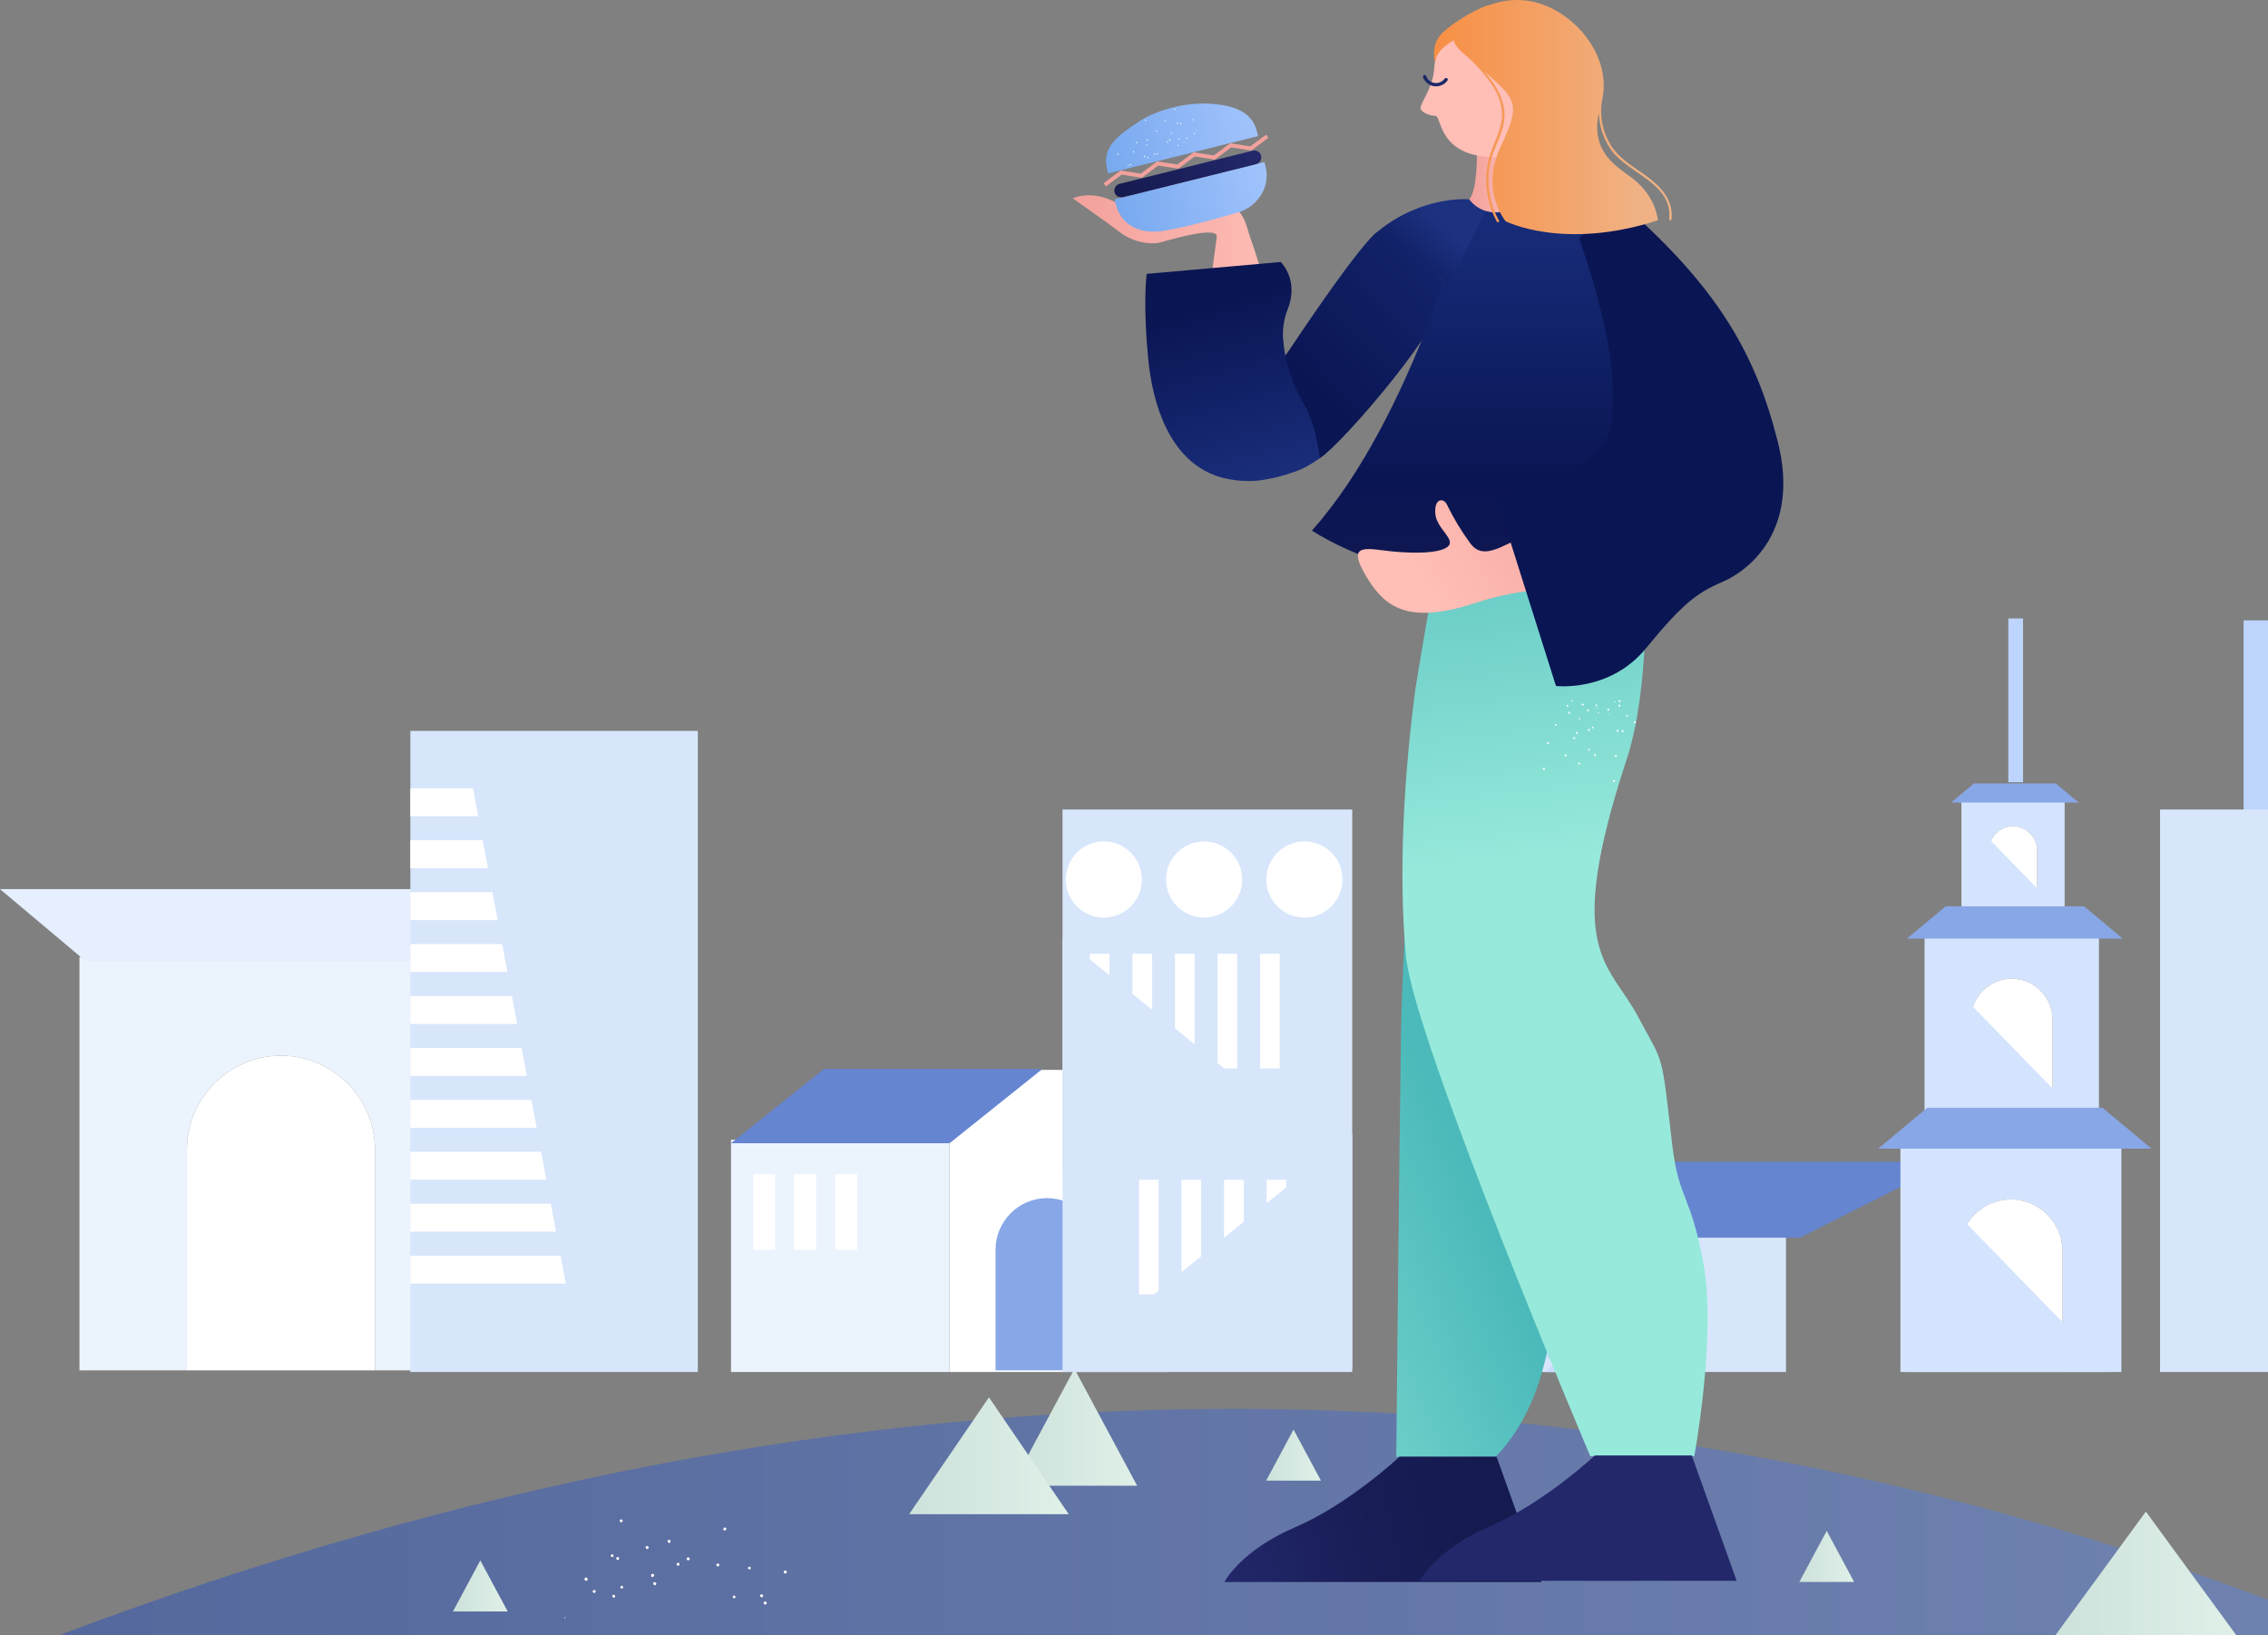 <svg width="874" height="630" viewBox="0 0 874 630" fill="none" xmlns="http://www.w3.org/2000/svg">
<rect x="0" y="0" width="874" height="630" fill="#808080" stroke="none"/>
<path opacity="0.6" d="M22.459 630.194C333.299 512.706 628.578 514.749 909.091 630.194H22.459Z" fill="url(#paint0_linear)"/>
<path d="M129.333 445.058C126.968 445.058 125.051 443.141 125.051 440.776C125.051 438.411 126.968 436.494 129.333 436.494C131.698 436.494 133.615 438.411 133.615 440.776C133.615 443.141 131.698 445.058 129.333 445.058Z" fill="#AECBF5"/>
<path d="M438.212 572.456L414.041 527.423L389.869 572.456H438.212Z" fill="url(#paint1_linear)"/>
<path d="M714.507 609.539L703.95 589.87L693.393 609.539H714.507Z" fill="url(#paint2_linear)"/>
<path d="M195.655 620.916L185.098 601.247L174.542 620.916H195.655Z" fill="url(#paint3_linear)"/>
<path d="M509.04 570.504L498.483 550.835L487.926 570.504H509.04Z" fill="url(#paint4_linear)"/>
<path d="M411.859 583.437L381.1 538.404L350.34 583.437H411.859Z" fill="url(#paint5_linear)"/>
<path d="M861.881 630.194L826.929 582.429L791.978 630.194H861.881Z" fill="url(#paint6_linear)"/>
<path d="M228.658 612.746C228.935 612.567 229.266 612.59 229.446 612.868C229.625 613.145 229.602 613.476 229.325 613.656C229.047 613.835 228.717 613.812 228.536 613.535C228.356 613.256 228.379 612.926 228.658 612.746ZM278.76 589.047C278.783 588.717 279.061 588.538 279.391 588.56C279.721 588.583 279.9 588.862 279.877 589.191C279.855 589.522 279.576 589.701 279.246 589.678C278.841 589.783 278.737 589.378 278.76 589.047ZM276.063 602.927C276.086 602.597 276.364 602.418 276.694 602.44C277.024 602.463 277.203 602.742 277.18 603.071C277.158 603.402 276.879 603.581 276.55 603.558C276.346 603.61 276.04 603.256 276.063 602.927ZM249.231 595.672C249.561 595.695 249.816 595.846 249.995 596.124C249.972 596.454 249.821 596.709 249.543 596.888C249.213 596.865 248.958 596.715 248.906 596.512C248.674 596.031 248.825 595.776 249.231 595.672ZM252.169 609.615C252.5 609.638 252.754 609.788 252.934 610.067C252.911 610.398 252.759 610.653 252.482 610.832C252.151 610.809 251.896 610.659 251.845 610.455C251.613 609.973 251.839 609.591 252.169 609.615ZM302.102 605.414C302.252 605.159 302.658 605.054 302.913 605.205C303.168 605.355 303.272 605.761 303.122 606.016C302.972 606.271 302.566 606.375 302.311 606.225C302.055 606.074 301.95 605.669 302.102 605.414ZM294.364 617.348C294.515 617.093 294.921 616.989 295.176 617.139C295.43 617.289 295.535 617.695 295.385 617.95C295.234 618.205 294.828 618.309 294.573 618.159C294.317 618.008 294.213 617.603 294.364 617.348ZM235.798 598.912C236.001 598.86 236.458 598.958 236.435 599.288C236.487 599.491 236.389 599.948 236.059 599.925C235.856 599.977 235.399 599.879 235.422 599.549C235.241 599.271 235.392 599.016 235.798 598.912ZM239.46 611.048C239.663 610.996 240.12 611.094 240.097 611.424C240.149 611.627 240.126 611.957 239.721 612.061C239.518 612.113 239.188 612.09 239.084 611.685C239.107 611.354 239.258 611.1 239.46 611.048ZM288.332 603.985C288.483 603.73 288.761 603.55 289.016 603.701C289.271 603.853 289.323 604.055 289.3 604.385C289.15 604.64 288.871 604.82 288.616 604.669C288.361 604.517 288.181 604.24 288.332 603.985ZM282.442 615.119C282.592 614.864 282.871 614.683 283.126 614.835C283.381 614.985 283.432 615.188 283.41 615.519C283.259 615.774 282.981 615.954 282.726 615.802C282.471 615.652 282.292 615.375 282.442 615.119ZM260.753 602.651C260.776 602.32 261.054 602.141 261.384 602.164C261.714 602.187 261.893 602.466 261.87 602.795C261.848 603.126 261.569 603.305 261.239 603.282C260.91 603.259 260.73 602.981 260.753 602.651ZM238.831 585.919C238.854 585.588 239.133 585.409 239.462 585.432C239.793 585.455 239.972 585.734 239.949 586.063C239.926 586.394 239.647 586.573 239.318 586.55C238.988 586.527 238.808 586.249 238.831 585.919ZM237.484 600.424C237.507 600.093 237.786 599.914 238.115 599.937C238.446 599.96 238.625 600.239 238.602 600.568C238.579 600.897 238.3 601.078 237.971 601.055C237.64 601.032 237.46 600.754 237.484 600.424ZM235.934 614.982C235.957 614.651 236.235 614.472 236.565 614.495C236.895 614.518 237.074 614.796 237.051 615.126C237.029 615.456 236.75 615.635 236.42 615.613C236.166 615.462 235.985 615.183 235.934 614.982ZM293.176 614.411C293.453 614.232 293.784 614.254 293.964 614.532C294.143 614.81 294.12 615.14 293.843 615.32C293.565 615.5 293.235 615.477 293.054 615.199C292.799 615.048 292.898 614.591 293.176 614.411ZM217.537 623.713C217.433 623.308 217.583 623.053 217.989 622.948L217.537 623.713ZM264.697 600.338C264.847 600.084 265.254 599.979 265.508 600.129C265.763 600.28 265.868 600.686 265.717 600.941C265.567 601.195 265.161 601.3 264.906 601.15C264.651 600.999 264.547 600.593 264.697 600.338ZM257.339 593.585C257.49 593.331 257.896 593.226 258.151 593.376C258.406 593.526 258.51 593.933 258.36 594.187C258.21 594.442 257.931 594.623 257.549 594.397C257.294 594.246 257.189 593.84 257.339 593.585ZM250.982 606.678C251.132 606.423 251.538 606.319 251.793 606.469C252.048 606.619 252.228 606.898 252.002 607.28C251.852 607.535 251.446 607.64 251.116 607.617C250.935 607.338 250.83 606.933 250.982 606.678ZM225.251 608.327C225.273 607.996 225.552 607.817 225.882 607.84C226.212 607.863 226.391 608.142 226.496 608.547C226.473 608.877 226.194 609.057 225.789 609.161C225.407 608.935 225.228 608.657 225.251 608.327ZM228.559 613.204C228.709 612.949 228.913 612.898 229.116 612.845C229.37 612.995 229.422 613.198 229.475 613.401C229.325 613.656 229.122 613.708 228.919 613.76C228.664 613.609 228.484 613.331 228.559 613.204Z" fill="white"/>
<path d="M882.28 510.018C882.353 510.018 882.427 510.005 882.497 509.977C882.806 509.857 882.96 509.509 882.84 509.2L857.603 444.304C857.483 443.995 857.133 443.838 856.825 443.962C856.516 444.082 856.362 444.431 856.483 444.74L881.72 509.636C881.812 509.873 882.04 510.018 882.28 510.018Z" fill="#A1C3FC"/>
<path d="M869.663 501.005C869.736 501.005 869.809 500.992 869.88 500.964C870.189 500.844 870.343 500.495 870.223 500.187L844.986 435.291C844.865 434.981 844.517 434.827 844.208 434.95C843.899 435.07 843.745 435.419 843.865 435.727L869.103 500.623C869.195 500.86 869.422 501.005 869.663 501.005Z" fill="#A1C3FC"/>
<path d="M559.901 476.589H688.263V528.639H559.901V476.589Z" fill="#D7E6FB"/>
<path d="M30.625 368.75H185.904V528.008H144.499V443.004C144.499 423.069 128.193 406.759 108.263 406.759C88.333 406.759 72.028 423.069 72.028 443.004V528.008H30.622V368.75H30.625Z" fill="#EBF3FD"/>
<path d="M108.264 406.762C128.194 406.762 144.5 423.072 144.5 443.008V528.011H72.031V443.008C72.031 423.072 88.335 406.762 108.264 406.762Z" fill="white"/>
<path d="M864.585 239.03H874.047V329.887H864.585V239.03Z" fill="#BDD5FD"/>
<path d="M755.854 308.645H795.628V349.438H785.023V327.665C785.023 322.56 780.847 318.381 775.742 318.381C770.637 318.381 766.462 322.558 766.462 327.665V349.438H755.857V308.645H755.854Z" fill="#D5E4FE"/>
<path d="M775.741 318.381C780.845 318.381 785.022 322.558 785.022 327.665V349.438H766.459V327.668C766.461 322.558 770.635 318.381 775.741 318.381Z" fill="white"/>
<path d="M760.683 301.876H792.211L801.05 309.245H751.844L760.683 301.876Z" fill="#88A7E7"/>
<path d="M741.646 360.638H808.858V429.574H790.937V392.78C790.937 384.153 783.878 377.092 775.253 377.092C766.625 377.092 759.569 384.151 759.569 392.78V429.574H741.646V360.638Z" fill="#D5E4FE"/>
<path d="M775.252 377.091C783.877 377.091 790.936 384.15 790.936 392.779V429.573H759.566V392.779C759.568 384.151 766.625 377.091 775.252 377.091Z" fill="white"/>
<path d="M832.401 311.91H944.049V528.64H832.401V311.91Z" fill="#D7E6FB"/>
<path d="M615.29 447.631H751.539L693.642 476.894H557.391L615.29 447.631Z" fill="#6585D0"/>
<path d="M365.922 412.234H450.13V528.638H365.922V412.234Z" fill="white"/>
<path d="M281.708 439.145H365.916V528.641H281.708V439.145Z" fill="#EBF3FD"/>
<path d="M317.492 411.889H401.7L365.915 440.503H281.707L317.492 411.889Z" fill="#6585D0"/>
<path d="M321.823 452.447H330.355V481.568H321.823V452.447Z" fill="white"/>
<path d="M306.015 452.447H314.548V481.568H306.015V452.447Z" fill="white"/>
<path d="M290.202 452.447H298.735V481.568H290.202V452.447Z" fill="white"/>
<path d="M732.355 441.304H817.51V528.64H794.804V482.024C794.804 471.092 785.863 462.149 774.934 462.149C764.005 462.149 755.064 471.094 755.064 482.024V528.64H732.357C732.355 528.64 732.355 441.304 732.355 441.304Z" fill="#D5E4FE"/>
<path d="M774.933 462.148C785.862 462.148 794.803 471.094 794.803 482.024V528.639H755.061V482.024C755.061 471.092 764.003 462.148 774.933 462.148Z" fill="white"/>
<path d="M32.835 370.192H183.692L216.525 342.586H3.05176e-05L32.835 370.192Z" fill="#E6EFFE"/>
<path d="M734.004 446.933L813.479 528.639H734.004V446.933Z" fill="#D5E4FE"/>
<path d="M744.095 371.215L799.022 427.681H744.095V371.215Z" fill="#D5E4FE"/>
<path d="M756.715 313.164L791.999 349.439H756.715V313.164Z" fill="#D5E4FE"/>
<path d="M773.924 238.299H779.602V301.398H773.924V238.299Z" fill="#BDD5FD"/>
<path d="M549.982 487.111L563.05 475.13L545.146 470.928L543.641 472.308V465.172L556.539 453.345L543.641 450.316V445.107L561.065 449.197L574.133 437.216L556.228 433.013L543.641 444.553V437.419L550.032 431.561L543.641 430.061V424.852L554.555 427.413L567.622 415.432L549.718 411.229L543.639 416.802V404.594L548.044 405.627L561.111 393.646L543.639 389.544V381.915L554.604 371.863L543.639 369.288V364.079L559.125 367.713L572.192 355.732L554.29 351.529L543.639 361.293V354.158L548.093 350.074L543.639 349.028V343.821L552.618 345.927L565.685 333.946L547.781 329.744L543.641 333.541V323.564L546.111 324.143L559.178 312.162L543.641 308.515V298.709H551.362L545.796 303.812L563.701 308.014L568.973 303.18L572.864 306.748L569.897 309.468L608.928 318.63V323.839L585.511 318.342L587.999 320.622L576.406 331.252L594.309 335.455L599.243 330.931L603.133 334.5L600.505 336.91L608.928 338.887V344.096L595.984 341.058L582.917 353.039L600.821 357.242L608.93 349.807V356.941L607.017 358.696L608.93 359.145V364.354L602.495 362.844L589.427 374.825L607.332 379.028L608.932 377.56V384.696L595.936 396.61L608.932 399.66V404.869L591.414 400.757L578.346 412.738L596.25 416.94L608.932 405.313V412.447L602.447 418.393L608.932 419.915V425.124L597.924 422.541L584.857 434.522L602.761 438.724L608.934 433.064V445.382L604.433 444.326L591.366 456.307L608.934 460.429V467.95L597.875 478.089L608.934 480.684V485.893L593.35 482.236L580.283 494.217L598.187 498.419L608.932 488.567V495.701L604.382 499.873L608.932 500.941V506.15L599.859 504.019L586.792 516L604.694 520.203L608.932 516.318V526.406L606.368 525.805L603.217 528.694H595.436L600.172 524.351L582.268 520.148L576.995 524.981L573.104 521.413L576.071 518.693L543.644 511.082V505.873L560.459 509.819L557.97 507.537L569.564 496.907L551.66 492.705L546.725 497.227L543.644 494.403V492.916L545.463 491.251L543.644 490.825V485.617L549.982 487.111ZM549.67 466.781L567.574 470.984L580.642 459.003L562.737 454.8L549.67 466.781ZM547.735 385.301L565.637 389.503L578.705 377.522L560.8 373.32L547.735 385.301ZM583.279 317.826L565.374 313.623L552.307 325.604L570.211 329.807L583.279 317.826ZM589.786 339.61L571.882 335.407L558.814 347.388L576.718 351.591L589.786 339.61ZM596.295 361.395L578.391 357.192L565.323 369.173L583.227 373.376L596.295 361.395ZM602.805 383.179L584.901 378.976L571.834 390.957L589.738 395.16L602.805 383.179ZM585.214 399.306L567.309 395.104L554.242 407.085L572.146 411.287L585.214 399.306ZM591.723 421.092L573.818 416.889L560.751 428.87L578.655 433.073L591.723 421.092ZM598.233 442.876L580.329 438.673L567.26 450.654L585.164 454.857L598.233 442.876ZM604.741 464.661L586.836 460.459L573.769 472.44L591.673 476.642L604.741 464.661ZM562.686 510.351L580.59 514.553L593.658 502.572L575.753 498.37L562.686 510.351ZM574.081 492.768L587.149 480.787L569.245 476.584L556.177 488.565L574.081 492.768Z" fill="#C8DCFD"/>
<path d="M158.132 281.62H268.914V528.639H158.132V281.62Z" fill="#D7E6FB"/>
<path d="M158.131 303.732H218.141V314.507H158.131V303.732Z" fill="white"/>
<path d="M158.131 323.74H218.141V334.515H158.131V323.74Z" fill="white"/>
<path d="M158.131 343.751H218.141V354.526H158.131V343.751Z" fill="white"/>
<path d="M158.131 363.76H218.141V374.535H158.131V363.76Z" fill="white"/>
<path d="M158.131 383.767H218.141V394.542H158.131V383.767Z" fill="white"/>
<path d="M158.131 403.776H218.141V414.551H158.131V403.776Z" fill="white"/>
<path d="M158.131 423.785H218.141V434.56H158.131V423.785Z" fill="white"/>
<path d="M158.131 443.793H218.141V454.568H158.131V443.793Z" fill="white"/>
<path d="M158.131 463.802H218.141V474.577H158.131V463.802Z" fill="white"/>
<path d="M158.131 483.811H218.141V494.586H158.131V483.811Z" fill="white"/>
<path d="M179.673 289.88L221.218 511.516H255.069V291.419L179.673 289.88Z" fill="#D7E6FB"/>
<path d="M403.486 461.643C414.394 461.643 423.318 470.569 423.318 481.481V528.008H383.653V481.481C383.653 470.569 392.577 461.643 403.486 461.643Z" fill="#88A7E7"/>
<path d="M409.461 311.91H521.108V528.64H409.461V311.91Z" fill="#D7E6FB"/>
<path d="M502.668 353.549C494.568 353.549 488.002 346.981 488.002 338.879C488.002 330.777 494.568 324.209 502.668 324.209C510.768 324.209 517.334 330.777 517.334 338.879C517.334 346.981 510.768 353.549 502.668 353.549Z" fill="white"/>
<path d="M464.025 353.549C455.926 353.549 449.359 346.981 449.359 338.879C449.359 330.777 455.926 324.209 464.025 324.209C472.125 324.209 478.691 330.777 478.691 338.879C478.691 346.981 472.125 353.549 464.025 353.549Z" fill="white"/>
<path d="M425.38 353.549C417.28 353.549 410.714 346.981 410.714 338.879C410.714 330.777 417.28 324.209 425.38 324.209C433.48 324.209 440.046 330.777 440.046 338.879C440.046 346.981 433.48 353.549 425.38 353.549Z" fill="white"/>
<path d="M485.591 367.5H493.161V411.669H485.591V367.5Z" fill="white"/>
<path d="M469.192 367.5H476.762V411.669H469.192V367.5Z" fill="white"/>
<path d="M452.791 367.5H460.36V411.669H452.791V367.5Z" fill="white"/>
<path d="M436.388 367.5H443.958V411.669H436.388V367.5Z" fill="white"/>
<path d="M419.987 367.5H427.557V411.669H419.987V367.5Z" fill="white"/>
<path d="M504.516 454.577H512.086V498.746H504.516V454.577Z" fill="white"/>
<path d="M488.117 454.577H495.687V498.746H488.117V454.577Z" fill="white"/>
<path d="M471.715 454.577H479.284V498.746H471.715V454.577Z" fill="white"/>
<path d="M455.312 454.577H462.882V498.746H455.312V454.577Z" fill="white"/>
<path d="M438.913 454.577H446.482V498.746H438.913V454.577Z" fill="white"/>
<path d="M409.459 361.127L521.108 451.659H409.459V361.127Z" fill="#D7E6FB"/>
<path d="M521.108 436.847L409.459 527.377H521.108V436.847Z" fill="#D7E6FB"/>
<path d="M749.811 349.201H803.087L818.024 361.652H734.873L749.811 349.201Z" fill="#88A7E7"/>
<path d="M742.7 426.812H810.196L829.12 442.587H723.775L742.7 426.812Z" fill="#88A7E7"/>
<path d="M927.21 318.799L885.597 528.194H851.69V320.253L927.21 318.799Z" fill="#D7E6FB"/>
<path d="M462.52 159.799C459.005 161.408 468.462 94.932 468.891 91.271C469.383 87.084 452.422 91.878 447.673 93.28C442.925 94.682 435.939 92.876 431.743 89.598C427.548 86.32 413.399 76.43 413.399 76.43C413.399 76.43 420.543 72.848 430.363 78.199C431.423 78.778 432.515 79.458 433.631 80.261C445.096 88.49 452.353 82.474 450.815 81.636C449.278 80.801 442.264 79.775 439.525 79.68C436.786 79.585 431.935 79.871 431.206 75.435C431.206 75.435 460.908 74.745 470.456 76.592C480.044 80.727 480.102 86.901 481.698 91.23C485.717 102.14 493.78 130.663 493.387 136.277C492.107 154.573 462.52 159.799 462.52 159.799Z" fill="url(#paint7_linear)"/>
<path d="M624.322 251.676C610.69 315.574 612.99 305.946 605.96 362.045C600.388 406.516 603.502 387.867 601.402 434.917C599.301 481.984 604.76 531.597 576.425 561.295L538.073 561.325C538.073 561.325 539.245 439.54 539.888 398.977C540.417 363.769 543.775 322.549 546.274 296.621C546.419 295.14 546.603 293.659 546.847 292.181C549.877 273.806 550.704 267.458 552.178 256.821C552.336 255.754 558.996 210.189 559.139 209.245C569.776 210.344 573.444 209.245 586.282 210.344C610.463 212.418 608.29 210.711 620.894 208.503C621.953 208.187 622.982 207.773 623.967 207.267C625.867 206.528 627.706 205.638 629.467 204.611C629.737 216.727 628.48 232.187 624.322 251.676Z" fill="url(#paint8_linear)"/>
<path d="M652.92 561.053H612.817C612.817 561.053 544.882 400.993 541.804 368.441C538.754 335.904 541.199 297.11 545.485 265.168C546.006 261.308 554.578 211.719 555.168 207.996C565.84 208.407 568.152 208.407 582.26 208.407C604.016 208.407 604.427 208.407 616.81 208.229C623.037 208.199 628.886 207.831 634.254 207.267C634.169 223.413 635.968 264.916 626.83 292.646C602.315 367.121 619.986 370.61 631.232 391.702C641.527 411.01 640.09 404.309 644.437 441.231C646.935 462.454 651.622 459.91 656.542 487.458C661.433 514.988 652.92 561.053 652.92 561.053Z" fill="url(#paint9_linear)"/>
<path opacity="0.86" d="M620.235 275.072C620.279 274.965 620.403 274.916 620.51 274.961C620.615 275.006 620.666 275.13 620.62 275.236C620.576 275.343 620.452 275.392 620.345 275.347C620.237 275.3 620.187 275.178 620.235 275.072ZM622.204 270.346C622.24 270.244 622.353 270.189 622.456 270.225C622.463 270.228 622.47 270.23 622.479 270.235C622.589 270.278 622.643 270.397 622.604 270.508C622.551 270.616 622.426 270.663 622.316 270.62C622.209 270.576 622.159 270.453 622.204 270.346ZM622.008 300.58C622.23 300.595 622.398 300.786 622.385 301.006C622.374 301.218 622.192 301.381 621.98 301.371C621.973 301.371 621.966 301.37 621.957 301.37C621.736 301.354 621.568 301.165 621.58 300.945C621.597 300.726 621.789 300.564 622.008 300.58ZM622.698 290.886C622.917 290.904 623.079 291.096 623.061 291.312C623.049 291.534 622.856 291.704 622.636 291.689C622.414 291.677 622.243 291.484 622.258 291.264C622.281 291.042 622.472 290.877 622.698 290.886ZM623.371 281.192C623.593 281.219 623.759 281.409 623.751 281.634C623.74 281.847 623.558 282.01 623.345 282C623.339 282 623.331 281.999 623.323 281.999C623.105 281.989 622.934 281.806 622.944 281.587C622.944 281.582 622.944 281.577 622.945 281.573C622.96 281.348 623.15 281.18 623.371 281.192ZM624.062 271.51C624.281 271.529 624.443 271.721 624.425 271.937C624.425 271.937 624.425 271.937 624.425 271.938C624.412 272.16 624.218 272.329 623.997 272.313C623.776 272.299 623.606 272.105 623.623 271.885C623.639 271.663 623.83 271.494 624.051 271.51C624.054 271.509 624.057 271.509 624.062 271.51ZM602.937 290.908C603.032 290.703 603.276 290.615 603.48 290.712C603.685 290.806 603.774 291.05 603.677 291.254C603.582 291.459 603.338 291.548 603.134 291.451C603.132 291.449 603.129 291.448 603.128 291.447C602.927 291.349 602.845 291.111 602.937 290.908ZM607.274 282.216C607.368 282.011 607.612 281.923 607.817 282.02C608.022 282.114 608.11 282.358 608.013 282.562C607.917 282.767 607.675 282.856 607.47 282.759C607.468 282.757 607.466 282.756 607.464 282.755C607.265 282.657 607.179 282.418 607.274 282.216ZM611.609 273.524C611.72 273.329 611.96 273.25 612.164 273.347C612.363 273.451 612.44 273.699 612.336 273.898C612.235 274.09 612 274.17 611.803 274.078C611.603 273.972 611.519 273.731 611.609 273.524ZM599.205 279.127C599.309 278.962 599.531 278.911 599.696 279.015C599.862 279.12 599.913 279.341 599.808 279.507C599.704 279.672 599.482 279.723 599.317 279.619C599.152 279.521 599.098 279.307 599.196 279.139C599.2 279.136 599.202 279.132 599.205 279.127ZM603.796 271.763C603.824 271.701 603.875 271.652 603.938 271.629L603.952 271.626C604.063 271.578 604.188 271.588 604.289 271.652C604.461 271.76 604.512 271.984 604.405 272.156C604.404 272.157 604.404 272.159 604.402 272.16C604.297 272.324 604.076 272.374 603.911 272.272C603.832 272.226 603.78 272.149 603.765 272.06C603.724 271.96 603.736 271.85 603.796 271.763ZM626.91 275.438C627.103 275.394 627.293 275.515 627.338 275.705C627.338 275.708 627.339 275.71 627.339 275.71C627.393 275.888 627.291 276.076 627.113 276.129C627.101 276.133 627.09 276.134 627.08 276.137C626.889 276.18 626.697 276.06 626.653 275.869C626.653 275.867 626.652 275.864 626.652 275.864C626.61 275.677 626.723 275.489 626.91 275.438ZM612.377 288.5C612.57 288.543 612.697 288.726 612.667 288.924C612.633 289.117 612.45 289.246 612.259 289.214C612.065 289.183 611.929 289.002 611.955 288.806C611.989 288.605 612.175 288.47 612.377 288.5ZM613.803 279.948C613.996 279.992 614.123 280.175 614.093 280.373C614.06 280.566 613.877 280.695 613.685 280.663C613.497 280.635 613.366 280.462 613.391 280.273C613.393 280.267 613.394 280.259 613.395 280.251C613.426 280.057 613.608 279.922 613.803 279.948ZM615.232 271.413C615.42 271.441 615.551 271.614 615.526 271.803C615.525 271.809 615.523 271.816 615.522 271.825C615.489 272.018 615.306 272.147 615.114 272.115C614.921 272.081 614.793 271.899 614.825 271.707C614.853 271.519 615.024 271.387 615.214 271.413C615.217 271.41 615.225 271.411 615.232 271.413ZM615.58 272.67C615.695 272.666 615.792 272.757 615.796 272.873C615.8 272.988 615.709 273.084 615.593 273.089C615.477 273.093 615.38 273.002 615.377 272.886C615.374 272.771 615.464 272.675 615.58 272.67ZM615.896 274.424C616.025 274.406 616.148 274.489 616.183 274.617C616.212 274.744 616.132 274.872 616.005 274.902C615.886 274.938 615.761 274.87 615.726 274.751C615.724 274.744 615.721 274.732 615.721 274.724C615.685 274.593 615.764 274.46 615.896 274.424C615.894 274.425 615.894 274.425 615.896 274.424ZM603.661 271.825C603.68 271.697 603.801 271.607 603.929 271.626C603.932 271.626 603.934 271.627 603.938 271.627L603.952 271.625C604.076 271.656 604.157 271.778 604.136 271.904C604.116 272.032 603.995 272.121 603.867 272.103C603.865 272.103 603.862 272.101 603.858 272.101C603.825 272.091 603.794 272.075 603.765 272.058C603.684 272.011 603.643 271.917 603.661 271.825ZM595.02 295.833C595.247 295.868 595.405 296.077 595.376 296.307C595.339 296.532 595.127 296.683 594.902 296.648C594.677 296.611 594.521 296.403 594.546 296.174C594.583 295.949 594.796 295.798 595.02 295.833ZM596.581 285.945C596.806 285.982 596.958 286.193 596.922 286.42C596.885 286.645 596.673 286.797 596.448 286.761C596.222 286.725 596.071 286.512 596.107 286.285C596.142 286.059 596.356 285.908 596.581 285.945ZM629.777 277.927C629.963 277.793 630.221 277.834 630.357 278.019C630.492 278.204 630.451 278.463 630.265 278.599C630.264 278.6 630.263 278.6 630.262 278.601C630.076 278.736 629.819 278.695 629.682 278.509C629.547 278.324 629.588 278.065 629.774 277.929C629.775 277.928 629.776 277.927 629.777 277.927ZM623.888 269.837C624.064 269.699 624.32 269.73 624.456 269.908C624.459 269.911 624.461 269.913 624.461 269.916C624.592 270.106 624.554 270.366 624.369 270.509C624.183 270.64 623.927 270.599 623.791 270.416C623.656 270.235 623.693 269.98 623.873 269.845C623.88 269.842 623.884 269.84 623.888 269.837ZM614.531 290.551C614.749 290.499 614.97 290.633 615.022 290.852C615.023 290.855 615.023 290.857 615.024 290.86C615.08 291.079 614.95 291.302 614.731 291.365C614.508 291.408 614.289 291.275 614.224 291.057C614.169 290.833 614.307 290.605 614.531 290.551C614.53 290.551 614.53 290.551 614.531 290.551ZM612.185 280.826C612.397 280.77 612.616 280.895 612.672 281.108C612.674 281.115 612.677 281.125 612.677 281.135C612.732 281.352 612.599 281.571 612.383 281.625C612.159 281.681 611.931 281.543 611.878 281.319V281.318C611.822 281.107 611.948 280.888 612.159 280.832C612.167 280.829 612.175 280.828 612.185 280.826ZM609.838 271.086C610.064 271.039 610.286 271.183 610.333 271.411C610.378 271.631 610.242 271.849 610.023 271.904C609.805 271.956 609.585 271.821 609.533 271.602C609.532 271.6 609.532 271.598 609.53 271.595C609.474 271.37 609.611 271.142 609.838 271.086C609.837 271.086 609.837 271.086 609.838 271.086ZM608.482 293.781C608.708 293.733 608.93 293.878 608.975 294.104C609.023 294.329 608.878 294.552 608.653 294.597C608.428 294.644 608.209 294.5 608.16 294.273C608.113 294.05 608.256 293.829 608.482 293.781C608.481 293.781 608.481 293.781 608.482 293.781ZM606.549 283.998C606.777 283.963 606.994 284.11 607.046 284.335C607.081 284.555 606.939 284.766 606.72 284.816C606.495 284.864 606.272 284.719 606.227 284.493C606.185 284.268 606.327 284.051 606.549 283.998ZM604.631 274.229C604.854 274.185 605.068 274.329 605.113 274.552C605.157 274.773 605.012 274.989 604.791 275.033C604.789 275.033 604.788 275.033 604.787 275.033C604.562 275.081 604.339 274.936 604.294 274.71C604.258 274.486 604.406 274.275 604.631 274.229ZM625.09 281.359C625.274 281.235 625.524 281.285 625.649 281.47C625.653 281.475 625.654 281.48 625.659 281.485C625.785 281.671 625.735 281.926 625.548 282.051C625.358 282.179 625.099 282.132 624.967 281.941C624.84 281.752 624.888 281.494 625.078 281.367C625.084 281.364 625.086 281.362 625.09 281.359ZM619.564 273.062C619.748 272.937 619.998 272.987 620.123 273.172C620.126 273.177 620.128 273.182 620.133 273.187C620.258 273.374 620.208 273.629 620.022 273.753C619.831 273.881 619.572 273.834 619.44 273.644C619.312 273.455 619.362 273.196 619.551 273.068C619.556 273.065 619.56 273.063 619.564 273.062ZM608.535 276.661C608.682 276.586 608.862 276.644 608.935 276.791C608.94 276.801 608.945 276.811 608.948 276.82C609.016 276.978 608.944 277.162 608.787 277.23C608.629 277.299 608.445 277.227 608.378 277.07C608.308 276.914 608.379 276.731 608.535 276.661ZM605.576 269.748C605.73 269.677 605.913 269.743 605.984 269.898C605.986 269.902 605.988 269.904 605.989 269.908C606.059 270.067 605.988 270.25 605.829 270.324C605.669 270.393 605.486 270.322 605.414 270.163C605.347 270.004 605.418 269.819 605.576 269.748Z" fill="white"/>
<path d="M530.882 89.226C530.882 89.226 526.072 91.09 496.821 134.902C491.371 143.064 474.443 155.778 474.443 155.778L508.661 176.504C516.622 171.647 558.706 123.34 557.995 110.061C557.996 110.059 539.747 91.858 530.882 89.226Z" fill="url(#paint10_linear)"/>
<path d="M566.2 76.816C566.2 76.816 544.903 160.585 505.557 204.422C505.557 204.422 572.795 250.249 648.002 199.938C648.002 199.938 610.61 87.166 608.655 77.398C608.156 74.905 566.2 76.816 566.2 76.816Z" fill="url(#paint11_linear)"/>
<path d="M576.715 561.26L594.024 609.556L471.82 609.56C471.82 609.56 478.086 597.472 498.975 588.518C519.864 579.564 539.361 561.26 539.361 561.26H576.715Z" fill="url(#paint12_linear)"/>
<path d="M651.939 560.806L669.249 609.102L547.043 609.106C547.043 609.106 553.309 597.018 574.198 588.064C595.088 579.111 614.584 560.806 614.584 560.806H651.939Z" fill="#23286B"/>
<path d="M530.882 89.226C540.639 95.179 549.729 102.164 557.996 110.058L572.793 80.882L566.195 76.811C566.195 76.811 548.244 75.041 530.882 89.226Z" fill="url(#paint13_linear)"/>
<path d="M569.135 58.908C569.135 58.908 569.428 73 566.2 76.816C566.2 76.816 572.656 86.798 586.453 78.578L585.279 56.854L569.135 58.908Z" fill="url(#paint14_linear)"/>
<path d="M610.334 190.194C610.334 190.194 594.977 202.308 584.627 207.771C575.183 212.756 570.495 214.437 566.65 209.428C563.173 204.712 560.14 199.688 557.586 194.416C556.526 191.986 552.751 191.594 553.094 197.704C553.438 203.814 561.436 207.911 557.784 210.737C554.135 213.563 542.198 213.271 533.347 212.108C524.495 210.945 519.649 210.594 526.538 222.146C533.427 233.697 542.295 240.877 568.074 232.471C593.852 224.065 611.357 227.249 620.067 228.756L610.334 190.194Z" fill="url(#paint15_linear)"/>
<path d="M608.483 91.698C608.483 91.698 620.863 125.536 621.524 148.76C622.188 171.984 618.007 176.143 599.514 183.719C581.021 191.295 576.7 191.765 576.7 191.765L599.604 264.313C599.604 264.313 620.301 266.807 634.216 249.875C648.13 232.942 653.678 228.498 663.752 224.208C673.827 219.919 693.777 204.583 685.091 170.196C676.404 135.808 661.653 110.426 624.57 78.074" fill="#0A1553"/>
<path d="M552.862 24.667C552.84 24.821 552.829 24.935 552.818 25.003C552.808 25.025 552.804 25.046 552.807 25.071C552.723 25.685 552.661 26.315 552.614 26.969C552.107 33.998 547.323 39.669 547.433 41.59C547.544 43.512 551.369 44.598 553.174 44.673C554.98 44.746 554.539 52.458 562.126 57.234C569.246 61.718 582.597 61.662 589.185 57.537C591.043 42.45 603.304 9.867 588.486 3.939C572.313 -2.537 557.609 12.733 557.609 12.733C555.154 16.306 553.531 20.382 552.862 24.667Z" fill="#FFBEB6"/>
<path d="M557.804 30.994C556.099 33.421 552.748 34.003 550.322 32.296C549.442 31.679 548.77 30.811 548.389 29.807C548.094 29.044 549.229 28.441 549.528 29.212C550.248 31.353 552.566 32.505 554.707 31.786C555.514 31.515 556.217 30.999 556.715 30.308C557.21 29.651 558.301 30.329 557.804 30.994Z" fill="#1C2868"/>
<path d="M554.582 14.137C557.658 10.089 567.374 4.096 573.043 2.152C573.358 2.012 573.701 1.942 574.047 1.947C579.222 -0.028 584.851 -0.513 590.289 0.55C606.351 3.828 621.45 21.443 617.337 38.843C616.378 44.774 617.591 50.851 620.751 55.96C623.973 61.073 629.068 63.98 633.876 67.397C639.703 71.535 644.944 76.815 644.151 84.495C644.091 85.067 643.189 85.074 643.248 84.495C644.676 70.641 627.864 67.176 621.05 57.993C617.937 53.761 616.222 48.663 616.148 43.41C612.858 58.894 623.151 64.111 629.075 68.693C638.46 75.949 638.857 84.885 638.857 84.885C602.431 96.691 580.17 85.222 580.17 85.222C580.17 85.222 570.388 73.414 578.146 56.886C585.904 40.357 584.892 38.67 572.412 27.876C572.231 27.719 572.067 27.579 571.89 27.427C576.677 32.954 580.75 39.346 579.608 46.943C578.763 52.569 575.384 57.444 574.213 63.001C572.73 70.501 573.944 78.287 577.638 84.98C577.911 85.494 577.131 85.95 576.859 85.437C572.557 77.666 571.558 68.491 574.081 59.975C575.933 53.961 579.485 48.781 578.693 42.22C577.791 34.758 572.23 28.681 567.267 23.475C562.611 19.5 560.637 17.69 560.189 15.506C559.343 16.242 553.875 18.583 552.969 24.026C552.97 24.022 551.506 18.188 554.582 14.137Z" fill="url(#paint16_linear)"/>
<path d="M442.44 137.954C440.563 118.378 441.647 107.492 441.851 105.767C441.876 105.601 441.884 105.525 441.884 105.525L493.53 100.947C493.541 100.956 493.553 100.966 493.561 100.977C494.069 101.48 500.533 108.181 496.258 119.107C494.862 122.592 494.237 126.34 494.43 130.087L494.451 130.069C494.451 130.069 494.454 130.191 494.455 130.414C494.461 130.498 494.467 130.584 494.481 130.691C495.112 139.291 497.733 147.625 502.137 155.035C502.354 155.393 502.561 155.767 502.746 156.145C502.789 156.228 502.832 156.32 502.874 156.403C505.13 160.832 506.721 165.568 507.595 170.462C507.601 170.492 507.607 170.522 507.616 170.551C507.638 170.594 507.65 170.644 507.648 170.693C508.1 172.802 508.438 174.786 508.664 176.502C507.039 177.682 505.34 178.753 503.576 179.712C502.059 180.541 500.473 181.241 498.84 181.806L498.496 181.922C494.333 183.417 490.025 184.473 485.643 185.071C484.582 185.216 483.512 185.3 482.441 185.325C482.185 185.334 481.927 185.343 481.678 185.336C481.422 185.345 481.149 185.344 480.887 185.33C479.073 185.346 477.261 185.206 475.472 184.911C475.332 184.892 475.192 184.876 475.05 184.846C468.223 183.985 461.887 180.838 457.075 175.919C456.675 175.516 456.271 175.09 455.889 174.657C455.545 174.281 455.209 173.895 454.884 173.504L454.866 173.482C454.517 173.061 454.177 172.63 453.849 172.19C453.538 171.787 453.25 171.376 452.959 170.957C452.865 170.824 452.778 170.686 452.686 170.551C452.542 170.346 452.397 170.138 452.264 169.932C451.915 169.403 451.58 168.855 451.255 168.301C451.163 168.146 451.067 167.991 450.977 167.835C450.756 167.458 450.54 167.081 450.336 166.7C450.272 166.578 450.211 166.469 450.16 166.358C449.992 166.051 449.821 165.731 449.675 165.418C449.596 165.287 449.526 165.143 449.46 165.009C445.463 156.925 443.333 147.321 442.44 137.954Z" fill="url(#paint17_linear)"/>
<path d="M427.05 66.812L484.804 52.441L484.349 50.592C482.34 42.421 474.152 40.548 466.958 40.004C457.32 39.276 445.952 42.104 438.541 47.075C430.653 52.367 424.587 56.792 426.596 64.963L427.05 66.811L427.05 66.812Z" fill="url(#paint18_linear)"/>
<path d="M429.507 76.809L487.261 62.438L487.715 64.286C489.724 72.457 484.147 79.733 477.237 81.809C468.433 84.454 457.101 87.43 448.82 88.88C439.481 90.516 431.971 86.828 429.962 78.657L429.508 76.808L429.507 76.809Z" fill="url(#paint19_linear)"/>
<path d="M432.719 76.013L484.051 63.24C485.465 62.888 486.336 61.437 485.986 60.014L485.984 60.008C485.635 58.585 484.192 57.71 482.778 58.061L431.446 70.834C430.032 71.186 429.162 72.638 429.511 74.06L429.513 74.067C429.863 75.488 431.305 76.365 432.719 76.013Z" fill="url(#paint20_linear)"/>
<path d="M482.219 58.002L488.778 53.104L487.878 51.879L481.825 56.399L474.063 55.19L467.756 59.9L459.993 58.691L453.685 63.401L445.922 62.193L439.614 66.903L431.849 65.694L425.287 70.593L426.187 71.819L432.243 67.298L440.008 68.506L446.316 63.796L454.079 65.004L460.387 60.295L468.15 61.503L474.457 56.794L482.219 58.002Z" fill="#F2A19C"/>
<path d="M451.032 58.93C451.062 58.866 451.139 58.839 451.203 58.87C451.266 58.901 451.293 58.978 451.262 59.042C451.232 59.106 451.154 59.133 451.091 59.102C451.027 59.072 451 58.995 451.032 58.93ZM460.957 50.283C460.933 50.215 460.969 50.139 461.037 50.115C461.099 50.091 461.168 50.122 461.192 50.184C461.194 50.189 461.196 50.195 461.197 50.2C461.221 50.266 461.189 50.339 461.124 50.364C461.057 50.387 460.981 50.352 460.957 50.283ZM456.21 54.989C456.167 54.931 456.173 54.85 456.224 54.8C456.279 54.751 456.364 54.758 456.412 54.814C456.46 54.87 456.454 54.955 456.398 55.004C456.34 55.046 456.26 55.041 456.21 54.989ZM441.326 46.502C441.232 46.404 441.234 46.248 441.329 46.151C441.418 46.054 441.568 46.049 441.664 46.138C441.667 46.141 441.671 46.143 441.673 46.147C441.767 46.246 441.765 46.402 441.67 46.499C441.577 46.595 441.422 46.597 441.326 46.502ZM445.524 50.739C445.43 50.639 445.434 50.482 445.532 50.388C445.629 50.295 445.782 50.296 445.876 50.392C445.972 50.486 445.974 50.641 445.88 50.738C445.779 50.832 445.625 50.832 445.524 50.739ZM449.734 54.978C449.639 54.883 449.637 54.73 449.731 54.634C449.733 54.632 449.735 54.63 449.737 54.628C449.826 54.531 449.976 54.526 450.072 54.615C450.075 54.618 450.078 54.621 450.081 54.624C450.174 54.725 450.175 54.881 450.082 54.983C449.984 55.077 449.83 55.075 449.734 54.978ZM436.619 58.388C436.675 58.264 436.819 58.209 436.942 58.266C437.065 58.321 437.12 58.467 437.064 58.591C437.009 58.712 436.869 58.768 436.747 58.716C436.624 58.659 436.567 58.514 436.619 58.388ZM442.111 60.684C442.166 60.561 442.31 60.505 442.433 60.562C442.556 60.618 442.611 60.764 442.555 60.888C442.5 61.009 442.36 61.065 442.239 61.013C442.115 60.957 442.058 60.81 442.111 60.684ZM452.548 42.242C452.499 42.114 452.559 41.97 452.686 41.919C452.808 41.866 452.948 41.925 453 42.048C453 42.049 453.001 42.049 453.001 42.049C453.059 42.168 453.01 42.31 452.893 42.368C452.888 42.371 452.882 42.373 452.876 42.376C452.748 42.423 452.606 42.366 452.548 42.242ZM454.829 47.78C454.782 47.652 454.839 47.508 454.961 47.45C455.088 47.401 455.231 47.463 455.282 47.59C455.333 47.715 455.273 47.859 455.149 47.91C455.148 47.911 455.146 47.912 455.145 47.912C455.023 47.965 454.883 47.906 454.831 47.784C454.83 47.781 454.83 47.781 454.829 47.78ZM457.106 53.31C457.053 53.19 457.106 53.05 457.225 52.997C457.228 52.995 457.232 52.994 457.236 52.993C457.358 52.937 457.502 52.992 457.559 53.115C457.56 53.119 457.562 53.122 457.564 53.126C457.615 53.254 457.554 53.399 457.429 53.45C457.302 53.501 457.158 53.439 457.107 53.313C457.107 53.312 457.106 53.311 457.106 53.31ZM434.536 63.872C434.572 63.756 434.693 63.69 434.808 63.724C434.924 63.76 434.989 63.882 434.955 63.999C434.921 64.116 434.798 64.181 434.683 64.146C434.568 64.109 434.503 63.988 434.536 63.872ZM448.748 46.695C448.694 46.583 448.736 46.449 448.844 46.389C448.947 46.333 449.075 46.371 449.131 46.475C449.133 46.478 449.134 46.48 449.135 46.484C449.194 46.59 449.156 46.724 449.051 46.782C449.049 46.783 449.048 46.783 449.047 46.784C448.94 46.838 448.81 46.799 448.748 46.695ZM451.241 51.407C451.186 51.299 451.228 51.168 451.333 51.113C451.436 51.057 451.565 51.095 451.62 51.199C451.622 51.202 451.623 51.204 451.624 51.208C451.684 51.314 451.646 51.448 451.54 51.507C451.539 51.508 451.538 51.508 451.536 51.509C451.427 51.56 451.296 51.516 451.241 51.407ZM453.734 56.138C453.675 56.032 453.713 55.898 453.819 55.839C453.82 55.838 453.821 55.838 453.823 55.837C453.921 55.779 454.048 55.814 454.105 55.913C454.109 55.919 454.112 55.925 454.115 55.932C454.174 56.038 454.136 56.173 454.03 56.232C454.029 56.232 454.028 56.233 454.026 56.233C453.92 56.284 453.791 56.243 453.734 56.138ZM441.755 56.051C441.665 55.97 441.654 55.831 441.732 55.738C441.808 55.645 441.944 55.63 442.037 55.708C442.129 55.786 442.145 55.925 442.073 56.022C441.993 56.117 441.852 56.129 441.755 56.051ZM445.854 59.453C445.762 59.381 445.744 59.248 445.815 59.156C445.817 59.153 445.82 59.149 445.822 59.145C445.898 59.052 446.034 59.038 446.127 59.115C446.219 59.194 446.235 59.332 446.163 59.429C446.085 59.521 445.947 59.531 445.854 59.453ZM459.517 46.16C459.504 46.045 459.585 45.942 459.699 45.927C459.703 45.927 459.708 45.926 459.712 45.926C459.831 45.912 459.94 45.997 459.955 46.118C459.956 46.12 459.956 46.123 459.956 46.125C459.963 46.246 459.874 46.352 459.753 46.364C459.635 46.377 459.53 46.289 459.517 46.17C459.517 46.167 459.518 46.163 459.517 46.16ZM460.027 51.487C460.016 51.365 460.103 51.255 460.224 51.241C460.346 51.232 460.453 51.325 460.462 51.448C460.47 51.565 460.387 51.669 460.271 51.685C460.153 51.702 460.044 51.618 460.028 51.499C460.027 51.496 460.027 51.491 460.027 51.487ZM430.76 59.655C430.657 59.559 430.645 59.4 430.734 59.29C430.824 59.182 430.983 59.168 431.09 59.257C431.195 59.352 431.207 59.514 431.116 59.622C431.026 59.729 430.867 59.744 430.76 59.655ZM435.45 63.631C435.343 63.541 435.329 63.38 435.417 63.272C435.506 63.164 435.666 63.15 435.773 63.239C435.88 63.33 435.895 63.49 435.806 63.598C435.717 63.706 435.558 63.721 435.45 63.631ZM453.547 47.532C453.539 47.389 453.642 47.265 453.784 47.25C453.925 47.242 454.045 47.352 454.052 47.494C454.06 47.632 453.958 47.75 453.823 47.764C453.685 47.773 453.563 47.671 453.547 47.532ZM454.075 53.682C454.065 53.543 454.166 53.421 454.304 53.405C454.444 53.392 454.567 53.495 454.58 53.636C454.593 53.777 454.49 53.901 454.351 53.914C454.212 53.924 454.09 53.821 454.075 53.682ZM441.899 54.083C441.841 53.956 441.89 53.805 442.009 53.735C442.135 53.675 442.285 53.727 442.347 53.852C442.413 53.973 442.37 54.126 442.248 54.193C442.247 54.193 442.245 54.194 442.244 54.195C442.119 54.261 441.965 54.211 441.899 54.083C441.899 54.084 441.899 54.083 441.899 54.083ZM444.725 59.571C444.66 59.444 444.709 59.288 444.834 59.223C444.834 59.223 444.834 59.223 444.835 59.223C444.956 59.16 445.106 59.209 445.167 59.332C445.232 59.456 445.184 59.609 445.062 59.674C444.941 59.739 444.791 59.692 444.725 59.571ZM437.808 55.036C437.742 54.913 437.788 54.759 437.911 54.693C438.033 54.626 438.185 54.673 438.251 54.797C438.314 54.917 438.272 55.067 438.156 55.135C438.032 55.204 437.876 55.16 437.808 55.036ZM440.841 60.376C440.773 60.251 440.817 60.095 440.94 60.026C441.06 59.96 441.211 60.001 441.283 60.118C441.35 60.244 441.308 60.4 441.19 60.476C441.065 60.541 440.913 60.496 440.841 60.376ZM450.518 53.987C450.504 53.846 450.604 53.719 450.743 53.702C450.88 53.685 451.005 53.783 451.021 53.922C451.044 54.057 450.954 54.185 450.82 54.208C450.816 54.209 450.812 54.209 450.809 54.209C450.671 54.231 450.541 54.135 450.52 53.995C450.519 53.993 450.519 53.99 450.518 53.987Z" fill="white"/>
<defs>
<linearGradient id="paint0_linear" x1="909.091" y1="586.519" x2="22.459" y2="586.519" gradientUnits="userSpaceOnUse">
<stop stop-color="#6585D0"/>
<stop offset="1" stop-color="#3859B1"/>
</linearGradient>
<linearGradient id="paint1_linear" x1="438.212" y1="549.941" x2="389.87" y2="549.941" gradientUnits="userSpaceOnUse">
<stop offset="0.005" stop-color="#DFF0E8"/>
<stop offset="1" stop-color="#CDE2DB"/>
</linearGradient>
<linearGradient id="paint2_linear" x1="714.507" y1="599.705" x2="693.393" y2="599.705" gradientUnits="userSpaceOnUse">
<stop offset="0.005" stop-color="#DFF0E8"/>
<stop offset="1" stop-color="#CDE2DB"/>
</linearGradient>
<linearGradient id="paint3_linear" x1="195.655" y1="611.082" x2="174.542" y2="611.082" gradientUnits="userSpaceOnUse">
<stop offset="0.005" stop-color="#DFF0E8"/>
<stop offset="1" stop-color="#CDE2DB"/>
</linearGradient>
<linearGradient id="paint4_linear" x1="509.04" y1="560.67" x2="487.927" y2="560.67" gradientUnits="userSpaceOnUse">
<stop offset="0.005" stop-color="#DFF0E8"/>
<stop offset="1" stop-color="#CDE2DB"/>
</linearGradient>
<linearGradient id="paint5_linear" x1="411.859" y1="560.922" x2="350.341" y2="560.922" gradientUnits="userSpaceOnUse">
<stop offset="0.005" stop-color="#DFF0E8"/>
<stop offset="1" stop-color="#CDE2DB"/>
</linearGradient>
<linearGradient id="paint6_linear" x1="861.88" y1="606.313" x2="791.979" y2="606.313" gradientUnits="userSpaceOnUse">
<stop offset="0.005" stop-color="#DFF0E8"/>
<stop offset="1" stop-color="#CDE2DB"/>
</linearGradient>
<linearGradient id="paint7_linear" x1="494.153" y1="118.842" x2="412.212" y2="116.041" gradientUnits="userSpaceOnUse">
<stop stop-color="#FFBEB6"/>
<stop offset="1" stop-color="#F2A19C"/>
</linearGradient>
<linearGradient id="paint8_linear" x1="396.884" y1="456.696" x2="604.792" y2="369.706" gradientUnits="userSpaceOnUse">
<stop stop-color="#97E9DB"/>
<stop offset="0.696" stop-color="#4CBABA"/>
<stop offset="1" stop-color="#4CBABA"/>
</linearGradient>
<linearGradient id="paint9_linear" x1="593.338" y1="332.78" x2="562.049" y2="67.983" gradientUnits="userSpaceOnUse">
<stop stop-color="#97E9DB"/>
<stop offset="0.696" stop-color="#4CBABA"/>
<stop offset="1" stop-color="#4CBABA"/>
</linearGradient>
<linearGradient id="paint10_linear" x1="594.65" y1="32.068" x2="436.626" y2="180.983" gradientUnits="userSpaceOnUse">
<stop offset="0.071" stop-color="#1C3180"/>
<stop offset="0.673" stop-color="#0A1553"/>
<stop offset="1" stop-color="#0A1553"/>
</linearGradient>
<linearGradient id="paint11_linear" x1="576.78" y1="84.781" x2="576.78" y2="258.598" gradientUnits="userSpaceOnUse">
<stop stop-color="#172C79"/>
<stop offset="0.575" stop-color="#0A1553"/>
<stop offset="1" stop-color="#151A4F"/>
</linearGradient>
<linearGradient id="paint12_linear" x1="469.378" y1="609.39" x2="563.171" y2="586.251" gradientUnits="userSpaceOnUse">
<stop stop-color="#23286B"/>
<stop offset="0.575" stop-color="#191E58"/>
<stop offset="1" stop-color="#151A4F"/>
</linearGradient>
<linearGradient id="paint13_linear" x1="551.838" y1="82.835" x2="513.784" y2="124.645" gradientUnits="userSpaceOnUse">
<stop stop-color="#1C3180"/>
<stop offset="0.575" stop-color="#0A1553"/>
<stop offset="1" stop-color="#0A1553"/>
</linearGradient>
<linearGradient id="paint14_linear" x1="586.412" y1="69.34" x2="566.159" y2="69.34" gradientUnits="userSpaceOnUse">
<stop stop-color="#FFBEB6"/>
<stop offset="1" stop-color="#F2A19C"/>
</linearGradient>
<linearGradient id="paint15_linear" x1="553.028" y1="231.543" x2="628.783" y2="185.799" gradientUnits="userSpaceOnUse">
<stop stop-color="#FFBEB6"/>
<stop offset="1" stop-color="#F2A19C"/>
</linearGradient>
<linearGradient id="paint16_linear" x1="644.23" y1="45.111" x2="552.622" y2="45.111" gradientUnits="userSpaceOnUse">
<stop offset="0.129" stop-color="#F0B285"/>
<stop offset="0.999" stop-color="#F78F44"/>
</linearGradient>
<linearGradient id="paint17_linear" x1="495.66" y1="193.799" x2="457.185" y2="56.35" gradientUnits="userSpaceOnUse">
<stop stop-color="#1C3180"/>
<stop offset="0.575" stop-color="#0A1553"/>
<stop offset="1" stop-color="#0A1553"/>
</linearGradient>
<linearGradient id="paint18_linear" x1="482.577" y1="43.384" x2="424.784" y2="57.594" gradientUnits="userSpaceOnUse">
<stop stop-color="#A1C3FC"/>
<stop offset="1" stop-color="#78A9EF"/>
</linearGradient>
<linearGradient id="paint19_linear" x1="489.263" y1="70.579" x2="431.47" y2="84.789" gradientUnits="userSpaceOnUse">
<stop stop-color="#A1C3FC"/>
<stop offset="1" stop-color="#78A9EF"/>
</linearGradient>
<linearGradient id="paint20_linear" x1="485.985" y1="60.011" x2="429.474" y2="73.906" gradientUnits="userSpaceOnUse">
<stop stop-color="#23286B"/>
<stop offset="1" stop-color="#151A4F"/>
</linearGradient>
</defs>
</svg>
